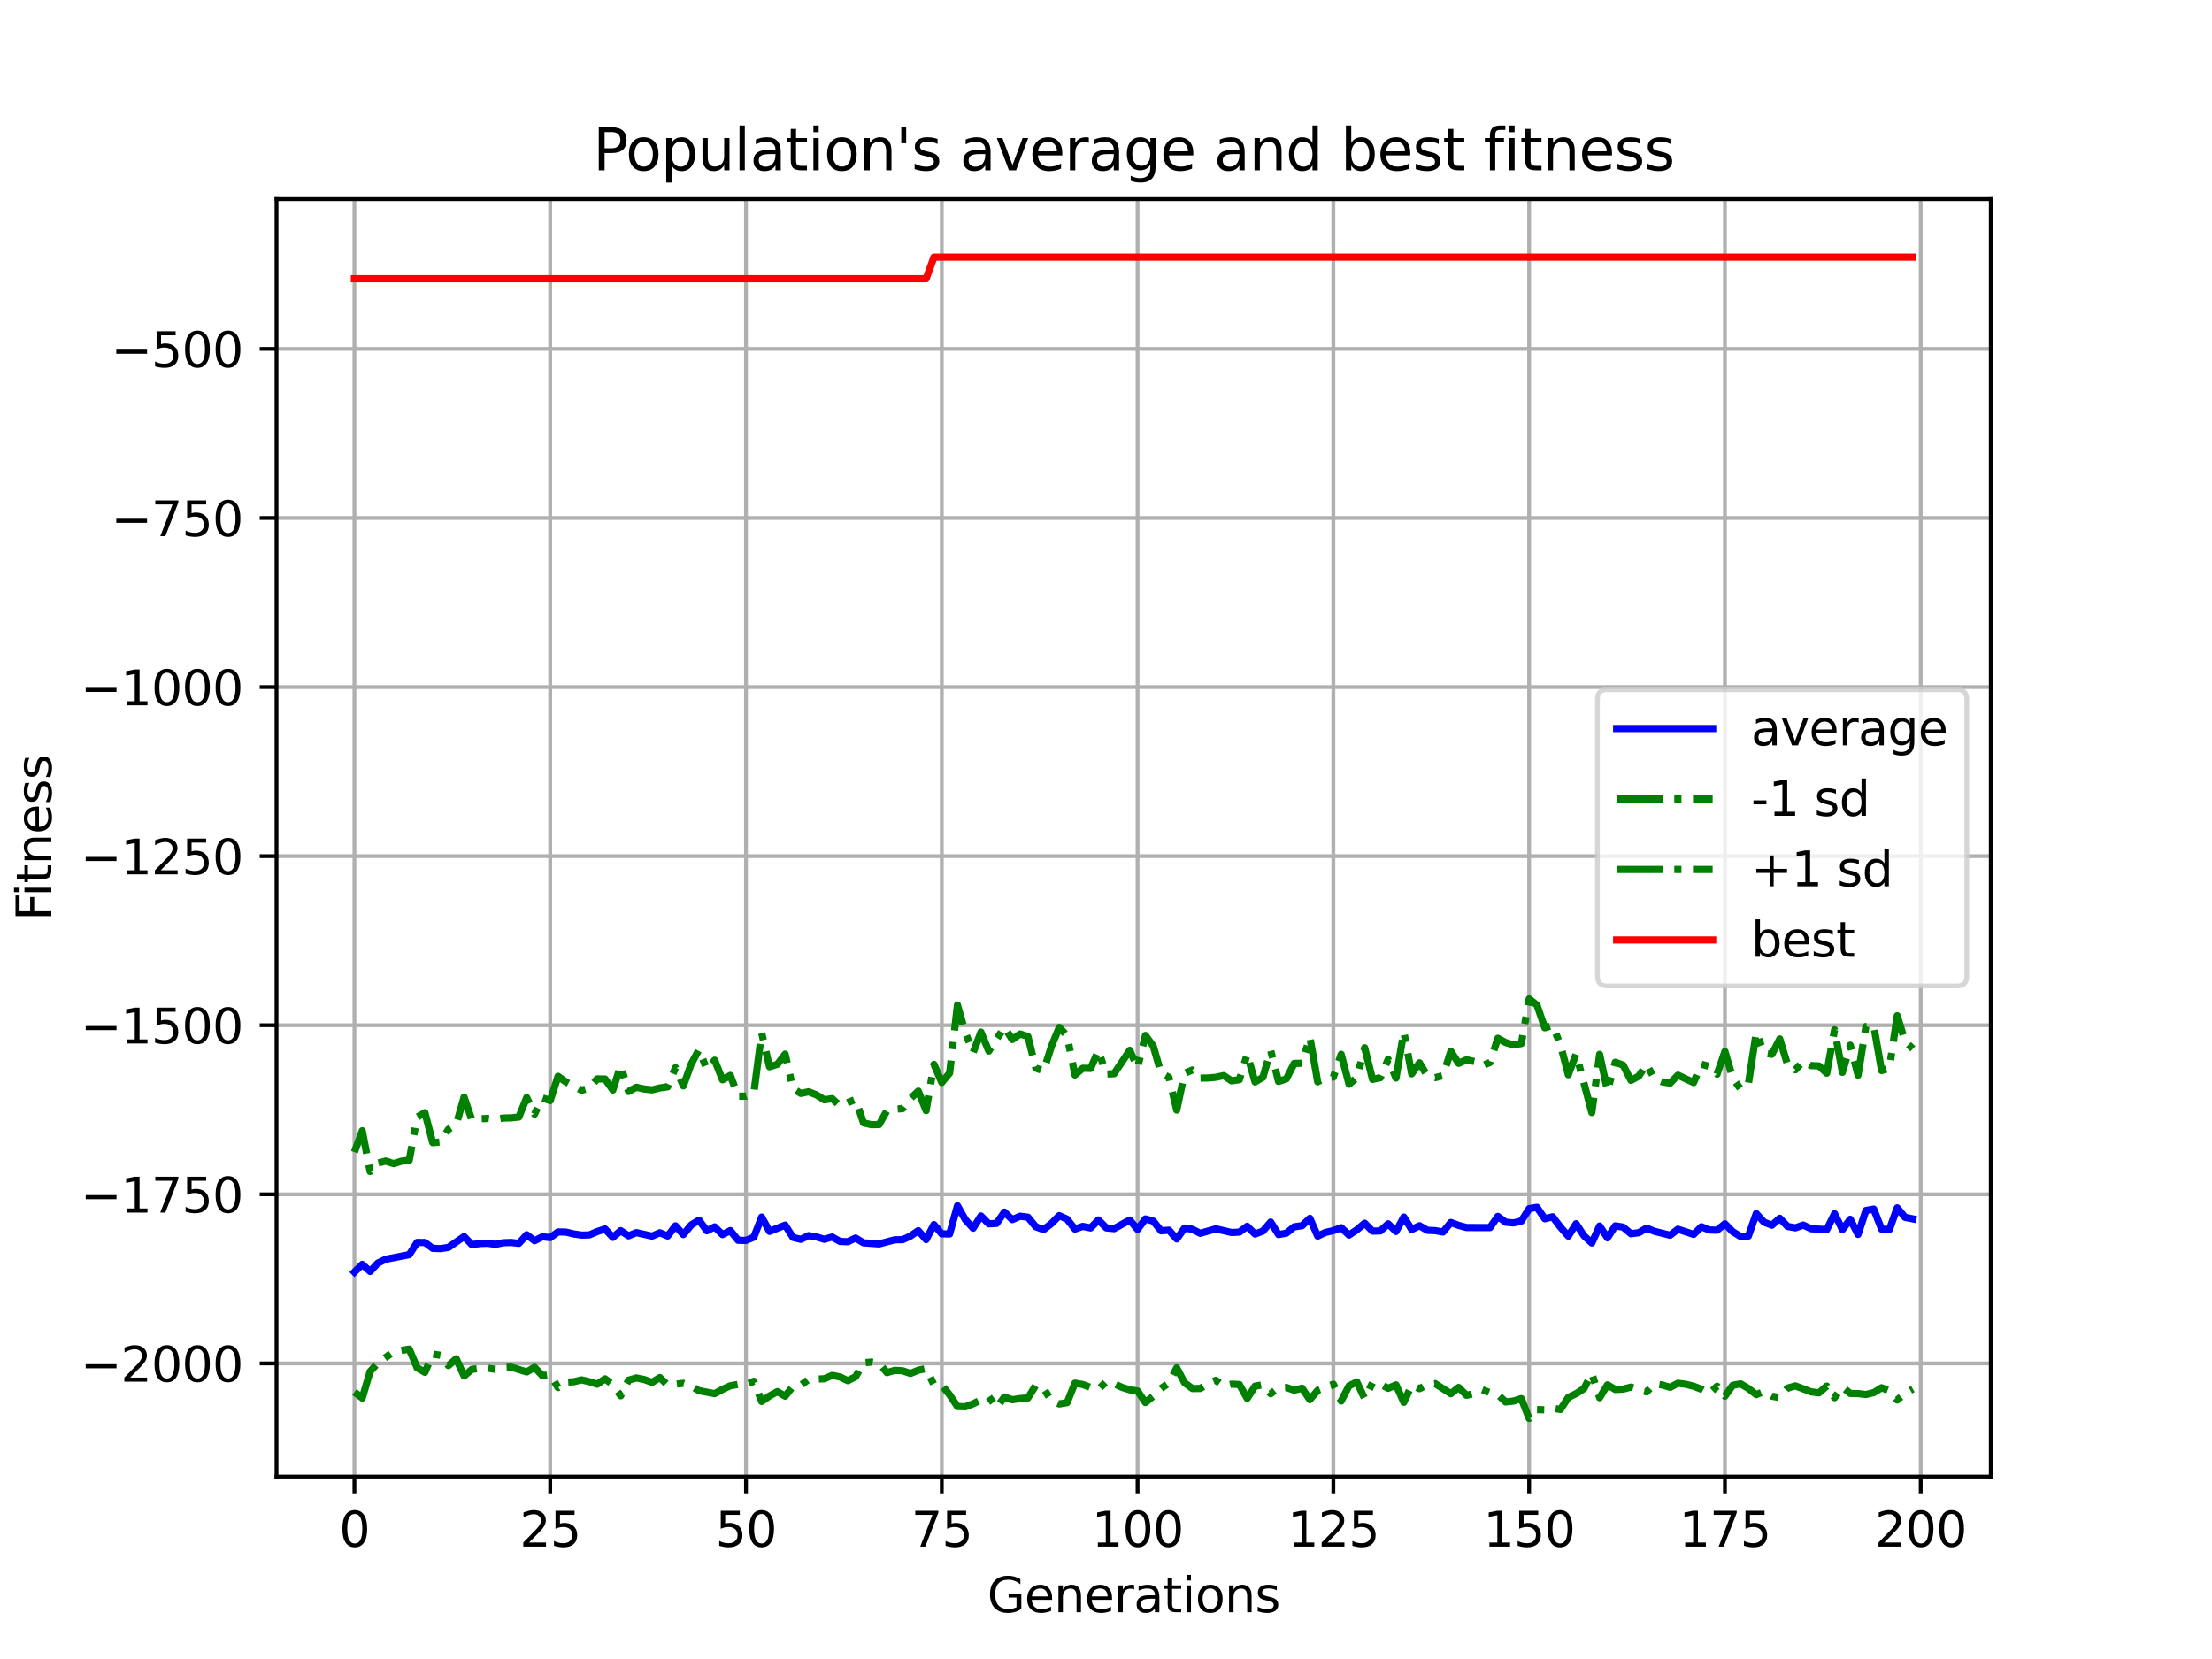 <?xml version="1.0" encoding="utf-8" standalone="no"?>
<!DOCTYPE svg PUBLIC "-//W3C//DTD SVG 1.1//EN"
  "http://www.w3.org/Graphics/SVG/1.1/DTD/svg11.dtd">
<svg xmlns:xlink="http://www.w3.org/1999/xlink" width="460.8pt" height="345.6pt" viewBox="0 0 460.8 345.6" xmlns="http://www.w3.org/2000/svg" version="1.1">
 <defs>
  <style type="text/css">*{stroke-linejoin: round; stroke-linecap: butt}</style>
 </defs>
 <g id="figure_1">
  <g id="patch_1">
   <path d="M 0 345.6 
L 460.8 345.6 
L 460.8 0 
L 0 0 
z
" style="fill: #ffffff"/>
  </g>
  <g id="axes_1">
   <g id="patch_2">
    <path d="M 57.6 307.584 
L 414.72 307.584 
L 414.72 41.472 
L 57.6 41.472 
z
" style="fill: #ffffff"/>
   </g>
   <g id="matplotlib.axis_1">
    <g id="xtick_1">
     <g id="line2d_1">
      <path d="M 73.833 307.584 
L 73.833 41.472 
" clip-path="url(#p19c89bd24a)" style="fill: none; stroke: #b0b0b0; stroke-width: 0.8; stroke-linecap: square"/>
     </g>
     <g id="line2d_2">
      <defs>
       <path id="m90439e5c7f" d="M 0 0 
L 0 3.5 
" style="stroke: #000000; stroke-width: 0.8"/>
      </defs>
      <g>
       <use xlink:href="#m90439e5c7f" x="73.833" y="307.584" style="stroke: #000000; stroke-width: 0.8"/>
      </g>
     </g>
     <g id="text_1">
      <!-- 0 -->
      <g transform="translate(70.651 322.182) scale(0.1 -0.1)">
       <defs>
        <path id="DejaVuSans-30" d="M 2034 4250 
Q 1547 4250 1301 3770 
Q 1056 3291 1056 2328 
Q 1056 1369 1301 889 
Q 1547 409 2034 409 
Q 2525 409 2770 889 
Q 3016 1369 3016 2328 
Q 3016 3291 2770 3770 
Q 2525 4250 2034 4250 
z
M 2034 4750 
Q 2819 4750 3233 4129 
Q 3647 3509 3647 2328 
Q 3647 1150 3233 529 
Q 2819 -91 2034 -91 
Q 1250 -91 836 529 
Q 422 1150 422 2328 
Q 422 3509 836 4129 
Q 1250 4750 2034 4750 
z
" transform="scale(0.016)"/>
       </defs>
       <use xlink:href="#DejaVuSans-30"/>
      </g>
     </g>
    </g>
    <g id="xtick_2">
     <g id="line2d_3">
      <path d="M 114.618 307.584 
L 114.618 41.472 
" clip-path="url(#p19c89bd24a)" style="fill: none; stroke: #b0b0b0; stroke-width: 0.8; stroke-linecap: square"/>
     </g>
     <g id="line2d_4">
      <g>
       <use xlink:href="#m90439e5c7f" x="114.618" y="307.584" style="stroke: #000000; stroke-width: 0.8"/>
      </g>
     </g>
     <g id="text_2">
      <!-- 25 -->
      <g transform="translate(108.256 322.182) scale(0.1 -0.1)">
       <defs>
        <path id="DejaVuSans-32" d="M 1228 531 
L 3431 531 
L 3431 0 
L 469 0 
L 469 531 
Q 828 903 1448 1529 
Q 2069 2156 2228 2338 
Q 2531 2678 2651 2914 
Q 2772 3150 2772 3378 
Q 2772 3750 2511 3984 
Q 2250 4219 1831 4219 
Q 1534 4219 1204 4116 
Q 875 4013 500 3803 
L 500 4441 
Q 881 4594 1212 4672 
Q 1544 4750 1819 4750 
Q 2544 4750 2975 4387 
Q 3406 4025 3406 3419 
Q 3406 3131 3298 2873 
Q 3191 2616 2906 2266 
Q 2828 2175 2409 1742 
Q 1991 1309 1228 531 
z
" transform="scale(0.016)"/>
        <path id="DejaVuSans-35" d="M 691 4666 
L 3169 4666 
L 3169 4134 
L 1269 4134 
L 1269 2991 
Q 1406 3038 1543 3061 
Q 1681 3084 1819 3084 
Q 2600 3084 3056 2656 
Q 3513 2228 3513 1497 
Q 3513 744 3044 326 
Q 2575 -91 1722 -91 
Q 1428 -91 1123 -41 
Q 819 9 494 109 
L 494 744 
Q 775 591 1075 516 
Q 1375 441 1709 441 
Q 2250 441 2565 725 
Q 2881 1009 2881 1497 
Q 2881 1984 2565 2268 
Q 2250 2553 1709 2553 
Q 1456 2553 1204 2497 
Q 953 2441 691 2322 
L 691 4666 
z
" transform="scale(0.016)"/>
       </defs>
       <use xlink:href="#DejaVuSans-32"/>
       <use xlink:href="#DejaVuSans-35" x="63.623"/>
      </g>
     </g>
    </g>
    <g id="xtick_3">
     <g id="line2d_5">
      <path d="M 155.404 307.584 
L 155.404 41.472 
" clip-path="url(#p19c89bd24a)" style="fill: none; stroke: #b0b0b0; stroke-width: 0.8; stroke-linecap: square"/>
     </g>
     <g id="line2d_6">
      <g>
       <use xlink:href="#m90439e5c7f" x="155.404" y="307.584" style="stroke: #000000; stroke-width: 0.8"/>
      </g>
     </g>
     <g id="text_3">
      <!-- 50 -->
      <g transform="translate(149.042 322.182) scale(0.1 -0.1)">
       <use xlink:href="#DejaVuSans-35"/>
       <use xlink:href="#DejaVuSans-30" x="63.623"/>
      </g>
     </g>
    </g>
    <g id="xtick_4">
     <g id="line2d_7">
      <path d="M 196.19 307.584 
L 196.19 41.472 
" clip-path="url(#p19c89bd24a)" style="fill: none; stroke: #b0b0b0; stroke-width: 0.8; stroke-linecap: square"/>
     </g>
     <g id="line2d_8">
      <g>
       <use xlink:href="#m90439e5c7f" x="196.19" y="307.584" style="stroke: #000000; stroke-width: 0.8"/>
      </g>
     </g>
     <g id="text_4">
      <!-- 75 -->
      <g transform="translate(189.827 322.182) scale(0.1 -0.1)">
       <defs>
        <path id="DejaVuSans-37" d="M 525 4666 
L 3525 4666 
L 3525 4397 
L 1831 0 
L 1172 0 
L 2766 4134 
L 525 4134 
L 525 4666 
z
" transform="scale(0.016)"/>
       </defs>
       <use xlink:href="#DejaVuSans-37"/>
       <use xlink:href="#DejaVuSans-35" x="63.623"/>
      </g>
     </g>
    </g>
    <g id="xtick_5">
     <g id="line2d_9">
      <path d="M 236.976 307.584 
L 236.976 41.472 
" clip-path="url(#p19c89bd24a)" style="fill: none; stroke: #b0b0b0; stroke-width: 0.8; stroke-linecap: square"/>
     </g>
     <g id="line2d_10">
      <g>
       <use xlink:href="#m90439e5c7f" x="236.976" y="307.584" style="stroke: #000000; stroke-width: 0.8"/>
      </g>
     </g>
     <g id="text_5">
      <!-- 100 -->
      <g transform="translate(227.432 322.182) scale(0.1 -0.1)">
       <defs>
        <path id="DejaVuSans-31" d="M 794 531 
L 1825 531 
L 1825 4091 
L 703 3866 
L 703 4441 
L 1819 4666 
L 2450 4666 
L 2450 531 
L 3481 531 
L 3481 0 
L 794 0 
L 794 531 
z
" transform="scale(0.016)"/>
       </defs>
       <use xlink:href="#DejaVuSans-31"/>
       <use xlink:href="#DejaVuSans-30" x="63.623"/>
       <use xlink:href="#DejaVuSans-30" x="127.246"/>
      </g>
     </g>
    </g>
    <g id="xtick_6">
     <g id="line2d_11">
      <path d="M 277.761 307.584 
L 277.761 41.472 
" clip-path="url(#p19c89bd24a)" style="fill: none; stroke: #b0b0b0; stroke-width: 0.8; stroke-linecap: square"/>
     </g>
     <g id="line2d_12">
      <g>
       <use xlink:href="#m90439e5c7f" x="277.761" y="307.584" style="stroke: #000000; stroke-width: 0.8"/>
      </g>
     </g>
     <g id="text_6">
      <!-- 125 -->
      <g transform="translate(268.218 322.182) scale(0.1 -0.1)">
       <use xlink:href="#DejaVuSans-31"/>
       <use xlink:href="#DejaVuSans-32" x="63.623"/>
       <use xlink:href="#DejaVuSans-35" x="127.246"/>
      </g>
     </g>
    </g>
    <g id="xtick_7">
     <g id="line2d_13">
      <path d="M 318.547 307.584 
L 318.547 41.472 
" clip-path="url(#p19c89bd24a)" style="fill: none; stroke: #b0b0b0; stroke-width: 0.8; stroke-linecap: square"/>
     </g>
     <g id="line2d_14">
      <g>
       <use xlink:href="#m90439e5c7f" x="318.547" y="307.584" style="stroke: #000000; stroke-width: 0.8"/>
      </g>
     </g>
     <g id="text_7">
      <!-- 150 -->
      <g transform="translate(309.003 322.182) scale(0.1 -0.1)">
       <use xlink:href="#DejaVuSans-31"/>
       <use xlink:href="#DejaVuSans-35" x="63.623"/>
       <use xlink:href="#DejaVuSans-30" x="127.246"/>
      </g>
     </g>
    </g>
    <g id="xtick_8">
     <g id="line2d_15">
      <path d="M 359.333 307.584 
L 359.333 41.472 
" clip-path="url(#p19c89bd24a)" style="fill: none; stroke: #b0b0b0; stroke-width: 0.8; stroke-linecap: square"/>
     </g>
     <g id="line2d_16">
      <g>
       <use xlink:href="#m90439e5c7f" x="359.333" y="307.584" style="stroke: #000000; stroke-width: 0.8"/>
      </g>
     </g>
     <g id="text_8">
      <!-- 175 -->
      <g transform="translate(349.789 322.182) scale(0.1 -0.1)">
       <use xlink:href="#DejaVuSans-31"/>
       <use xlink:href="#DejaVuSans-37" x="63.623"/>
       <use xlink:href="#DejaVuSans-35" x="127.246"/>
      </g>
     </g>
    </g>
    <g id="xtick_9">
     <g id="line2d_17">
      <path d="M 400.119 307.584 
L 400.119 41.472 
" clip-path="url(#p19c89bd24a)" style="fill: none; stroke: #b0b0b0; stroke-width: 0.8; stroke-linecap: square"/>
     </g>
     <g id="line2d_18">
      <g>
       <use xlink:href="#m90439e5c7f" x="400.119" y="307.584" style="stroke: #000000; stroke-width: 0.8"/>
      </g>
     </g>
     <g id="text_9">
      <!-- 200 -->
      <g transform="translate(390.575 322.182) scale(0.1 -0.1)">
       <use xlink:href="#DejaVuSans-32"/>
       <use xlink:href="#DejaVuSans-30" x="63.623"/>
       <use xlink:href="#DejaVuSans-30" x="127.246"/>
      </g>
     </g>
    </g>
    <g id="text_10">
     <!-- Generations -->
     <g transform="translate(205.662 335.861) scale(0.1 -0.1)">
      <defs>
       <path id="DejaVuSans-47" d="M 3809 666 
L 3809 1919 
L 2778 1919 
L 2778 2438 
L 4434 2438 
L 4434 434 
Q 4069 175 3628 42 
Q 3188 -91 2688 -91 
Q 1594 -91 976 548 
Q 359 1188 359 2328 
Q 359 3472 976 4111 
Q 1594 4750 2688 4750 
Q 3144 4750 3555 4637 
Q 3966 4525 4313 4306 
L 4313 3634 
Q 3963 3931 3569 4081 
Q 3175 4231 2741 4231 
Q 1884 4231 1454 3753 
Q 1025 3275 1025 2328 
Q 1025 1384 1454 906 
Q 1884 428 2741 428 
Q 3075 428 3337 486 
Q 3600 544 3809 666 
z
" transform="scale(0.016)"/>
       <path id="DejaVuSans-65" d="M 3597 1894 
L 3597 1613 
L 953 1613 
Q 991 1019 1311 708 
Q 1631 397 2203 397 
Q 2534 397 2845 478 
Q 3156 559 3463 722 
L 3463 178 
Q 3153 47 2828 -22 
Q 2503 -91 2169 -91 
Q 1331 -91 842 396 
Q 353 884 353 1716 
Q 353 2575 817 3079 
Q 1281 3584 2069 3584 
Q 2775 3584 3186 3129 
Q 3597 2675 3597 1894 
z
M 3022 2063 
Q 3016 2534 2758 2815 
Q 2500 3097 2075 3097 
Q 1594 3097 1305 2825 
Q 1016 2553 972 2059 
L 3022 2063 
z
" transform="scale(0.016)"/>
       <path id="DejaVuSans-6e" d="M 3513 2113 
L 3513 0 
L 2938 0 
L 2938 2094 
Q 2938 2591 2744 2837 
Q 2550 3084 2163 3084 
Q 1697 3084 1428 2787 
Q 1159 2491 1159 1978 
L 1159 0 
L 581 0 
L 581 3500 
L 1159 3500 
L 1159 2956 
Q 1366 3272 1645 3428 
Q 1925 3584 2291 3584 
Q 2894 3584 3203 3211 
Q 3513 2838 3513 2113 
z
" transform="scale(0.016)"/>
       <path id="DejaVuSans-72" d="M 2631 2963 
Q 2534 3019 2420 3045 
Q 2306 3072 2169 3072 
Q 1681 3072 1420 2755 
Q 1159 2438 1159 1844 
L 1159 0 
L 581 0 
L 581 3500 
L 1159 3500 
L 1159 2956 
Q 1341 3275 1631 3429 
Q 1922 3584 2338 3584 
Q 2397 3584 2469 3576 
Q 2541 3569 2628 3553 
L 2631 2963 
z
" transform="scale(0.016)"/>
       <path id="DejaVuSans-61" d="M 2194 1759 
Q 1497 1759 1228 1600 
Q 959 1441 959 1056 
Q 959 750 1161 570 
Q 1363 391 1709 391 
Q 2188 391 2477 730 
Q 2766 1069 2766 1631 
L 2766 1759 
L 2194 1759 
z
M 3341 1997 
L 3341 0 
L 2766 0 
L 2766 531 
Q 2569 213 2275 61 
Q 1981 -91 1556 -91 
Q 1019 -91 701 211 
Q 384 513 384 1019 
Q 384 1609 779 1909 
Q 1175 2209 1959 2209 
L 2766 2209 
L 2766 2266 
Q 2766 2663 2505 2880 
Q 2244 3097 1772 3097 
Q 1472 3097 1187 3025 
Q 903 2953 641 2809 
L 641 3341 
Q 956 3463 1253 3523 
Q 1550 3584 1831 3584 
Q 2591 3584 2966 3190 
Q 3341 2797 3341 1997 
z
" transform="scale(0.016)"/>
       <path id="DejaVuSans-74" d="M 1172 4494 
L 1172 3500 
L 2356 3500 
L 2356 3053 
L 1172 3053 
L 1172 1153 
Q 1172 725 1289 603 
Q 1406 481 1766 481 
L 2356 481 
L 2356 0 
L 1766 0 
Q 1100 0 847 248 
Q 594 497 594 1153 
L 594 3053 
L 172 3053 
L 172 3500 
L 594 3500 
L 594 4494 
L 1172 4494 
z
" transform="scale(0.016)"/>
       <path id="DejaVuSans-69" d="M 603 3500 
L 1178 3500 
L 1178 0 
L 603 0 
L 603 3500 
z
M 603 4863 
L 1178 4863 
L 1178 4134 
L 603 4134 
L 603 4863 
z
" transform="scale(0.016)"/>
       <path id="DejaVuSans-6f" d="M 1959 3097 
Q 1497 3097 1228 2736 
Q 959 2375 959 1747 
Q 959 1119 1226 758 
Q 1494 397 1959 397 
Q 2419 397 2687 759 
Q 2956 1122 2956 1747 
Q 2956 2369 2687 2733 
Q 2419 3097 1959 3097 
z
M 1959 3584 
Q 2709 3584 3137 3096 
Q 3566 2609 3566 1747 
Q 3566 888 3137 398 
Q 2709 -91 1959 -91 
Q 1206 -91 779 398 
Q 353 888 353 1747 
Q 353 2609 779 3096 
Q 1206 3584 1959 3584 
z
" transform="scale(0.016)"/>
       <path id="DejaVuSans-73" d="M 2834 3397 
L 2834 2853 
Q 2591 2978 2328 3040 
Q 2066 3103 1784 3103 
Q 1356 3103 1142 2972 
Q 928 2841 928 2578 
Q 928 2378 1081 2264 
Q 1234 2150 1697 2047 
L 1894 2003 
Q 2506 1872 2764 1633 
Q 3022 1394 3022 966 
Q 3022 478 2636 193 
Q 2250 -91 1575 -91 
Q 1294 -91 989 -36 
Q 684 19 347 128 
L 347 722 
Q 666 556 975 473 
Q 1284 391 1588 391 
Q 1994 391 2212 530 
Q 2431 669 2431 922 
Q 2431 1156 2273 1281 
Q 2116 1406 1581 1522 
L 1381 1569 
Q 847 1681 609 1914 
Q 372 2147 372 2553 
Q 372 3047 722 3315 
Q 1072 3584 1716 3584 
Q 2034 3584 2315 3537 
Q 2597 3491 2834 3397 
z
" transform="scale(0.016)"/>
      </defs>
      <use xlink:href="#DejaVuSans-47"/>
      <use xlink:href="#DejaVuSans-65" x="77.49"/>
      <use xlink:href="#DejaVuSans-6e" x="139.014"/>
      <use xlink:href="#DejaVuSans-65" x="202.393"/>
      <use xlink:href="#DejaVuSans-72" x="263.916"/>
      <use xlink:href="#DejaVuSans-61" x="305.029"/>
      <use xlink:href="#DejaVuSans-74" x="366.309"/>
      <use xlink:href="#DejaVuSans-69" x="405.518"/>
      <use xlink:href="#DejaVuSans-6f" x="433.301"/>
      <use xlink:href="#DejaVuSans-6e" x="494.482"/>
      <use xlink:href="#DejaVuSans-73" x="557.861"/>
     </g>
    </g>
   </g>
   <g id="matplotlib.axis_2">
    <g id="ytick_1">
     <g id="line2d_19">
      <path d="M 57.6 284.024 
L 414.72 284.024 
" clip-path="url(#p19c89bd24a)" style="fill: none; stroke: #b0b0b0; stroke-width: 0.8; stroke-linecap: square"/>
     </g>
     <g id="line2d_20">
      <defs>
       <path id="m937a45e608" d="M 0 0 
L -3.5 0 
" style="stroke: #000000; stroke-width: 0.8"/>
      </defs>
      <g>
       <use xlink:href="#m937a45e608" x="57.6" y="284.024" style="stroke: #000000; stroke-width: 0.8"/>
      </g>
     </g>
     <g id="text_11">
      <!-- −2000 -->
      <g transform="translate(16.77 287.823) scale(0.1 -0.1)">
       <defs>
        <path id="DejaVuSans-2212" d="M 678 2272 
L 4684 2272 
L 4684 1741 
L 678 1741 
L 678 2272 
z
" transform="scale(0.016)"/>
       </defs>
       <use xlink:href="#DejaVuSans-2212"/>
       <use xlink:href="#DejaVuSans-32" x="83.789"/>
       <use xlink:href="#DejaVuSans-30" x="147.412"/>
       <use xlink:href="#DejaVuSans-30" x="211.035"/>
       <use xlink:href="#DejaVuSans-30" x="274.658"/>
      </g>
     </g>
    </g>
    <g id="ytick_2">
     <g id="line2d_21">
      <path d="M 57.6 248.799 
L 414.72 248.799 
" clip-path="url(#p19c89bd24a)" style="fill: none; stroke: #b0b0b0; stroke-width: 0.8; stroke-linecap: square"/>
     </g>
     <g id="line2d_22">
      <g>
       <use xlink:href="#m937a45e608" x="57.6" y="248.799" style="stroke: #000000; stroke-width: 0.8"/>
      </g>
     </g>
     <g id="text_12">
      <!-- −1750 -->
      <g transform="translate(16.77 252.599) scale(0.1 -0.1)">
       <use xlink:href="#DejaVuSans-2212"/>
       <use xlink:href="#DejaVuSans-31" x="83.789"/>
       <use xlink:href="#DejaVuSans-37" x="147.412"/>
       <use xlink:href="#DejaVuSans-35" x="211.035"/>
       <use xlink:href="#DejaVuSans-30" x="274.658"/>
      </g>
     </g>
    </g>
    <g id="ytick_3">
     <g id="line2d_23">
      <path d="M 57.6 213.575 
L 414.72 213.575 
" clip-path="url(#p19c89bd24a)" style="fill: none; stroke: #b0b0b0; stroke-width: 0.8; stroke-linecap: square"/>
     </g>
     <g id="line2d_24">
      <g>
       <use xlink:href="#m937a45e608" x="57.6" y="213.575" style="stroke: #000000; stroke-width: 0.8"/>
      </g>
     </g>
     <g id="text_13">
      <!-- −1500 -->
      <g transform="translate(16.77 217.374) scale(0.1 -0.1)">
       <use xlink:href="#DejaVuSans-2212"/>
       <use xlink:href="#DejaVuSans-31" x="83.789"/>
       <use xlink:href="#DejaVuSans-35" x="147.412"/>
       <use xlink:href="#DejaVuSans-30" x="211.035"/>
       <use xlink:href="#DejaVuSans-30" x="274.658"/>
      </g>
     </g>
    </g>
    <g id="ytick_4">
     <g id="line2d_25">
      <path d="M 57.6 178.351 
L 414.72 178.351 
" clip-path="url(#p19c89bd24a)" style="fill: none; stroke: #b0b0b0; stroke-width: 0.8; stroke-linecap: square"/>
     </g>
     <g id="line2d_26">
      <g>
       <use xlink:href="#m937a45e608" x="57.6" y="178.351" style="stroke: #000000; stroke-width: 0.8"/>
      </g>
     </g>
     <g id="text_14">
      <!-- −1250 -->
      <g transform="translate(16.77 182.15) scale(0.1 -0.1)">
       <use xlink:href="#DejaVuSans-2212"/>
       <use xlink:href="#DejaVuSans-31" x="83.789"/>
       <use xlink:href="#DejaVuSans-32" x="147.412"/>
       <use xlink:href="#DejaVuSans-35" x="211.035"/>
       <use xlink:href="#DejaVuSans-30" x="274.658"/>
      </g>
     </g>
    </g>
    <g id="ytick_5">
     <g id="line2d_27">
      <path d="M 57.6 143.126 
L 414.72 143.126 
" clip-path="url(#p19c89bd24a)" style="fill: none; stroke: #b0b0b0; stroke-width: 0.8; stroke-linecap: square"/>
     </g>
     <g id="line2d_28">
      <g>
       <use xlink:href="#m937a45e608" x="57.6" y="143.126" style="stroke: #000000; stroke-width: 0.8"/>
      </g>
     </g>
     <g id="text_15">
      <!-- −1000 -->
      <g transform="translate(16.77 146.926) scale(0.1 -0.1)">
       <use xlink:href="#DejaVuSans-2212"/>
       <use xlink:href="#DejaVuSans-31" x="83.789"/>
       <use xlink:href="#DejaVuSans-30" x="147.412"/>
       <use xlink:href="#DejaVuSans-30" x="211.035"/>
       <use xlink:href="#DejaVuSans-30" x="274.658"/>
      </g>
     </g>
    </g>
    <g id="ytick_6">
     <g id="line2d_29">
      <path d="M 57.6 107.902 
L 414.72 107.902 
" clip-path="url(#p19c89bd24a)" style="fill: none; stroke: #b0b0b0; stroke-width: 0.8; stroke-linecap: square"/>
     </g>
     <g id="line2d_30">
      <g>
       <use xlink:href="#m937a45e608" x="57.6" y="107.902" style="stroke: #000000; stroke-width: 0.8"/>
      </g>
     </g>
     <g id="text_16">
      <!-- −750 -->
      <g transform="translate(23.133 111.701) scale(0.1 -0.1)">
       <use xlink:href="#DejaVuSans-2212"/>
       <use xlink:href="#DejaVuSans-37" x="83.789"/>
       <use xlink:href="#DejaVuSans-35" x="147.412"/>
       <use xlink:href="#DejaVuSans-30" x="211.035"/>
      </g>
     </g>
    </g>
    <g id="ytick_7">
     <g id="line2d_31">
      <path d="M 57.6 72.678 
L 414.72 72.678 
" clip-path="url(#p19c89bd24a)" style="fill: none; stroke: #b0b0b0; stroke-width: 0.8; stroke-linecap: square"/>
     </g>
     <g id="line2d_32">
      <g>
       <use xlink:href="#m937a45e608" x="57.6" y="72.678" style="stroke: #000000; stroke-width: 0.8"/>
      </g>
     </g>
     <g id="text_17">
      <!-- −500 -->
      <g transform="translate(23.133 76.477) scale(0.1 -0.1)">
       <use xlink:href="#DejaVuSans-2212"/>
       <use xlink:href="#DejaVuSans-35" x="83.789"/>
       <use xlink:href="#DejaVuSans-30" x="147.412"/>
       <use xlink:href="#DejaVuSans-30" x="211.035"/>
      </g>
     </g>
    </g>
    <g id="text_18">
     <!-- Fitness -->
     <g transform="translate(10.691 191.845) rotate(-90) scale(0.1 -0.1)">
      <defs>
       <path id="DejaVuSans-46" d="M 628 4666 
L 3309 4666 
L 3309 4134 
L 1259 4134 
L 1259 2759 
L 3109 2759 
L 3109 2228 
L 1259 2228 
L 1259 0 
L 628 0 
L 628 4666 
z
" transform="scale(0.016)"/>
      </defs>
      <use xlink:href="#DejaVuSans-46"/>
      <use xlink:href="#DejaVuSans-69" x="50.27"/>
      <use xlink:href="#DejaVuSans-74" x="78.053"/>
      <use xlink:href="#DejaVuSans-6e" x="117.262"/>
      <use xlink:href="#DejaVuSans-65" x="180.641"/>
      <use xlink:href="#DejaVuSans-73" x="242.164"/>
      <use xlink:href="#DejaVuSans-73" x="294.264"/>
     </g>
    </g>
   </g>
   <g id="line2d_33">
    <path d="M 73.833 265.004 
L 75.464 263.395 
L 77.096 264.871 
L 78.727 263.109 
L 80.358 262.324 
L 85.253 261.372 
L 86.884 258.825 
L 88.516 258.835 
L 90.147 260.058 
L 91.778 260.111 
L 93.41 259.863 
L 96.673 257.596 
L 98.304 259.287 
L 99.936 259.051 
L 101.567 258.997 
L 103.198 259.228 
L 104.83 258.887 
L 106.461 258.829 
L 108.093 259.013 
L 109.724 257.22 
L 111.356 258.464 
L 112.987 257.644 
L 114.618 257.818 
L 116.25 256.635 
L 117.881 256.664 
L 119.513 257.054 
L 121.144 257.289 
L 122.776 257.256 
L 124.407 256.558 
L 126.038 256.012 
L 127.67 257.767 
L 129.301 256.368 
L 130.933 257.452 
L 132.564 256.773 
L 135.827 257.508 
L 137.458 256.805 
L 139.09 257.485 
L 140.721 255.37 
L 142.353 257.193 
L 143.984 255.197 
L 145.616 254.183 
L 147.247 256.393 
L 148.879 255.587 
L 150.51 257.187 
L 152.141 256.354 
L 153.773 258.377 
L 155.404 258.395 
L 157.036 257.718 
L 158.667 253.547 
L 160.299 256.52 
L 163.561 255.216 
L 165.193 257.78 
L 166.824 258.173 
L 168.456 257.398 
L 170.087 257.676 
L 171.719 258.17 
L 173.35 257.691 
L 174.981 258.608 
L 176.613 258.677 
L 178.244 257.903 
L 179.876 258.901 
L 183.139 259.134 
L 186.401 258.266 
L 188.033 258.25 
L 189.664 257.493 
L 191.296 256.369 
L 192.927 258.229 
L 194.559 255.112 
L 196.19 257.034 
L 197.821 257.055 
L 199.453 251.18 
L 201.084 254.059 
L 202.716 255.859 
L 204.347 253.309 
L 205.979 254.949 
L 207.61 254.851 
L 209.241 252.502 
L 210.873 254.07 
L 212.504 253.366 
L 214.136 253.566 
L 215.767 255.554 
L 217.399 256.153 
L 219.03 254.883 
L 220.661 253.243 
L 222.293 253.981 
L 223.924 256.036 
L 225.556 255.478 
L 227.187 255.803 
L 228.819 254.143 
L 230.45 255.783 
L 232.081 255.95 
L 235.344 254.158 
L 236.976 256.101 
L 238.607 253.931 
L 240.239 254.373 
L 241.87 256.39 
L 243.501 256.264 
L 245.133 258.091 
L 246.764 255.825 
L 248.396 256.078 
L 250.027 256.921 
L 253.29 255.983 
L 256.553 256.751 
L 258.184 256.671 
L 259.816 255.461 
L 261.447 257.072 
L 263.079 256.457 
L 264.71 254.582 
L 266.341 257.18 
L 267.973 256.892 
L 269.604 255.567 
L 271.236 255.339 
L 272.867 253.806 
L 274.499 257.503 
L 276.13 256.734 
L 277.761 256.363 
L 279.393 255.743 
L 281.024 257.283 
L 282.656 256.195 
L 284.287 254.825 
L 285.919 256.462 
L 287.55 256.428 
L 289.181 254.95 
L 290.813 256.537 
L 292.444 253.538 
L 294.076 256.13 
L 295.707 255.346 
L 297.339 256.292 
L 298.97 256.364 
L 300.601 256.654 
L 302.233 254.665 
L 303.864 255.27 
L 305.496 255.714 
L 310.39 255.731 
L 312.021 253.401 
L 313.653 254.614 
L 315.284 254.761 
L 316.916 254.377 
L 318.547 251.788 
L 320.179 251.509 
L 321.81 253.892 
L 323.441 253.486 
L 325.073 255.635 
L 326.704 257.501 
L 328.336 254.929 
L 329.967 257.435 
L 331.599 258.936 
L 333.23 255.404 
L 334.862 257.863 
L 336.493 255.371 
L 338.124 255.63 
L 339.756 257.013 
L 341.387 256.796 
L 343.019 255.839 
L 344.65 256.503 
L 347.913 257.32 
L 349.544 256.068 
L 352.807 257.146 
L 354.439 255.556 
L 356.07 256.226 
L 357.702 256.273 
L 359.333 254.943 
L 360.964 256.585 
L 362.596 257.579 
L 364.227 257.491 
L 365.859 252.806 
L 367.49 254.611 
L 369.122 255.233 
L 370.753 253.79 
L 372.384 255.489 
L 374.016 255.781 
L 375.647 255.209 
L 377.279 255.963 
L 380.542 256.159 
L 382.173 252.839 
L 383.804 256.165 
L 385.436 254.003 
L 387.067 257.146 
L 388.699 252.171 
L 390.33 251.874 
L 391.962 256.056 
L 393.593 256.137 
L 395.224 251.621 
L 396.856 253.596 
L 398.487 253.921 
L 398.487 253.921 
" clip-path="url(#p19c89bd24a)" style="fill: none; stroke: #0000ff; stroke-width: 1.5; stroke-linecap: square"/>
   </g>
   <g id="line2d_34">
    <path d="M 73.833 289.988 
L 75.464 291.235 
L 77.096 285.703 
L 78.727 283.93 
L 81.99 281.592 
L 85.253 281.043 
L 86.884 284.922 
L 88.516 285.882 
L 90.147 282.077 
L 91.778 282.334 
L 93.41 284.472 
L 95.041 283.048 
L 96.673 286.645 
L 98.304 285.265 
L 99.936 285.041 
L 101.567 284.995 
L 103.198 285.273 
L 104.83 284.865 
L 106.461 284.787 
L 109.724 285.802 
L 111.356 284.836 
L 112.987 286.573 
L 114.618 286.36 
L 116.25 289.057 
L 117.881 287.931 
L 119.513 287.843 
L 121.144 287.453 
L 122.776 287.834 
L 124.407 288.354 
L 126.038 287.24 
L 127.67 288.457 
L 129.301 290.766 
L 130.933 287.524 
L 132.564 287.045 
L 134.196 287.378 
L 135.827 287.975 
L 137.458 286.969 
L 139.09 288.559 
L 142.353 288.167 
L 143.984 288.731 
L 145.616 289.708 
L 148.879 290.319 
L 150.51 289.432 
L 152.141 288.68 
L 153.773 288.392 
L 155.404 288.441 
L 157.036 287.741 
L 158.667 291.944 
L 160.299 290.809 
L 161.93 289.9 
L 163.561 290.845 
L 165.193 288.792 
L 166.824 288.561 
L 168.456 287.359 
L 171.719 287.225 
L 173.35 286.512 
L 174.981 286.842 
L 176.613 287.623 
L 178.244 286.792 
L 179.876 283.899 
L 181.507 283.737 
L 183.139 284.003 
L 184.77 285.937 
L 186.401 285.467 
L 188.033 285.554 
L 189.664 286.116 
L 191.296 285.441 
L 192.927 285.092 
L 194.559 288.493 
L 196.19 288.554 
L 197.821 290.568 
L 199.453 293.005 
L 201.084 293.053 
L 202.716 292.437 
L 204.347 291.613 
L 205.979 290.947 
L 207.61 293.229 
L 209.241 291.019 
L 210.873 291.594 
L 212.504 291.342 
L 214.136 291.217 
L 215.767 288.603 
L 217.399 289.214 
L 219.03 291.797 
L 220.661 292.468 
L 222.293 292.201 
L 223.924 288.133 
L 225.556 288.421 
L 227.187 289.03 
L 228.819 289.436 
L 230.45 287.818 
L 232.081 288.223 
L 233.713 289.015 
L 235.344 289.519 
L 236.976 289.767 
L 238.607 292.171 
L 240.239 290.849 
L 241.87 289.24 
L 243.501 288.108 
L 245.133 284.935 
L 246.764 288.051 
L 248.396 289.262 
L 250.027 289.247 
L 251.659 288.258 
L 253.29 287.541 
L 254.921 288.726 
L 256.553 288.345 
L 258.184 288.417 
L 259.816 291.315 
L 261.447 288.757 
L 263.079 288.471 
L 264.71 290.344 
L 266.341 289.068 
L 267.973 289.032 
L 269.604 289.605 
L 271.236 289.184 
L 272.867 291.571 
L 274.499 289.638 
L 277.761 288.349 
L 279.393 291.857 
L 281.024 288.702 
L 282.656 287.885 
L 284.287 291.376 
L 285.919 288.064 
L 287.55 288.349 
L 289.181 289.216 
L 290.813 288.494 
L 292.444 292.13 
L 294.076 288.553 
L 295.707 289.287 
L 297.339 288.442 
L 298.97 288.225 
L 302.233 290.336 
L 303.864 289.03 
L 305.496 290.658 
L 307.127 290.328 
L 308.759 289.492 
L 310.39 290.133 
L 312.021 290.513 
L 313.653 292.05 
L 315.284 291.868 
L 316.916 291.358 
L 318.547 295.488 
L 320.179 293.644 
L 321.81 293.682 
L 323.441 293.355 
L 325.073 293.609 
L 326.704 291.11 
L 328.336 290.322 
L 329.967 289.276 
L 331.599 286.105 
L 333.23 291.172 
L 334.862 288.488 
L 336.493 289.456 
L 338.124 289.384 
L 339.756 288.958 
L 343.019 289.957 
L 344.65 288.285 
L 346.282 288.513 
L 347.913 289.005 
L 349.544 288.158 
L 351.176 288.372 
L 352.807 288.772 
L 354.439 289.408 
L 356.07 290.306 
L 357.702 288.78 
L 359.333 290.852 
L 360.964 288.585 
L 362.596 288.274 
L 364.227 289.239 
L 365.859 290.525 
L 367.49 289.866 
L 369.122 290.848 
L 370.753 291.151 
L 372.384 289.17 
L 374.016 288.705 
L 377.279 289.946 
L 378.91 290.163 
L 380.542 288.748 
L 382.173 291.16 
L 383.804 288.934 
L 385.436 290.28 
L 387.067 290.307 
L 388.699 290.501 
L 390.33 290.111 
L 391.962 289.098 
L 393.593 289.731 
L 395.224 291.641 
L 396.856 290.269 
L 398.487 289.351 
L 398.487 289.351 
" clip-path="url(#p19c89bd24a)" style="fill: none; stroke-dasharray: 9.6,2.4,1.5,2.4; stroke-dashoffset: 0; stroke: #008000; stroke-width: 1.5"/>
   </g>
   <g id="line2d_35">
    <path d="M 73.833 240.019 
L 75.464 235.554 
L 77.096 244.039 
L 78.727 242.287 
L 80.358 241.867 
L 81.99 242.404 
L 83.621 241.899 
L 85.253 241.701 
L 86.884 232.728 
L 88.516 231.788 
L 90.147 238.039 
L 91.778 237.889 
L 93.41 235.255 
L 95.041 234.276 
L 96.673 228.547 
L 98.304 233.308 
L 99.936 233.062 
L 101.567 232.999 
L 103.198 233.183 
L 104.83 232.909 
L 106.461 232.87 
L 108.093 232.7 
L 109.724 228.637 
L 111.356 232.092 
L 112.987 228.716 
L 114.618 229.275 
L 116.25 224.213 
L 117.881 225.398 
L 121.144 227.125 
L 122.776 226.678 
L 124.407 224.761 
L 126.038 224.784 
L 127.67 227.076 
L 129.301 221.971 
L 130.933 227.38 
L 132.564 226.501 
L 134.196 226.859 
L 135.827 227.042 
L 137.458 226.64 
L 139.09 226.412 
L 140.721 222.412 
L 142.353 226.219 
L 143.984 221.663 
L 145.616 218.657 
L 147.247 222.764 
L 148.879 220.855 
L 150.51 224.943 
L 152.141 224.028 
L 153.773 228.361 
L 155.404 228.349 
L 157.036 227.696 
L 158.667 215.149 
L 160.299 222.23 
L 161.93 221.724 
L 163.561 219.586 
L 165.193 226.767 
L 166.824 227.785 
L 168.456 227.437 
L 170.087 228.087 
L 171.719 229.114 
L 173.35 228.869 
L 174.981 230.373 
L 178.244 229.015 
L 179.876 233.903 
L 181.507 234.288 
L 183.139 234.264 
L 184.77 231.353 
L 186.401 231.065 
L 188.033 230.946 
L 189.664 228.87 
L 191.296 227.298 
L 192.927 231.366 
L 194.559 221.731 
L 196.19 225.514 
L 197.821 223.541 
L 199.453 209.354 
L 201.084 215.065 
L 202.716 219.281 
L 204.347 215.005 
L 205.979 218.952 
L 209.241 213.985 
L 210.873 216.545 
L 212.504 215.39 
L 214.136 215.915 
L 215.767 222.505 
L 217.399 223.093 
L 219.03 217.97 
L 220.661 214.019 
L 222.293 215.76 
L 223.924 223.939 
L 225.556 222.536 
L 227.187 222.577 
L 228.819 218.849 
L 230.45 223.748 
L 232.081 223.678 
L 235.344 218.796 
L 236.976 222.435 
L 238.607 215.69 
L 240.239 217.898 
L 241.87 223.54 
L 243.501 224.421 
L 245.133 231.247 
L 246.764 223.599 
L 248.396 222.895 
L 250.027 224.594 
L 251.659 224.566 
L 253.29 224.425 
L 254.921 224.063 
L 256.553 225.156 
L 258.184 224.924 
L 259.816 219.607 
L 261.447 225.387 
L 263.079 224.443 
L 264.71 218.82 
L 266.341 225.293 
L 267.973 224.753 
L 269.604 221.528 
L 271.236 221.494 
L 272.867 216.04 
L 274.499 225.369 
L 276.13 224.476 
L 277.761 224.377 
L 279.393 219.629 
L 281.024 225.863 
L 282.656 224.505 
L 284.287 218.274 
L 285.919 224.859 
L 287.55 224.507 
L 289.181 220.684 
L 290.813 224.579 
L 292.444 214.946 
L 294.076 223.707 
L 295.707 221.405 
L 297.339 224.143 
L 298.97 224.503 
L 300.601 224.077 
L 302.233 218.994 
L 303.864 221.511 
L 305.496 220.77 
L 307.127 221.132 
L 308.759 222.014 
L 310.39 221.329 
L 312.021 216.288 
L 313.653 217.178 
L 315.284 217.653 
L 316.916 217.396 
L 318.547 208.089 
L 320.179 209.374 
L 321.81 214.102 
L 323.441 213.617 
L 325.073 217.66 
L 326.704 223.891 
L 328.336 219.537 
L 331.599 231.766 
L 333.23 219.635 
L 334.862 227.237 
L 336.493 221.285 
L 338.124 221.875 
L 339.756 225.067 
L 341.387 224.176 
L 343.019 221.722 
L 344.65 224.722 
L 346.282 225.373 
L 347.913 225.634 
L 349.544 223.978 
L 352.807 225.52 
L 354.439 221.705 
L 356.07 222.147 
L 357.702 223.765 
L 359.333 219.035 
L 360.964 224.586 
L 362.596 226.885 
L 364.227 225.744 
L 365.859 215.087 
L 367.49 219.357 
L 369.122 219.618 
L 370.753 216.43 
L 372.384 221.807 
L 374.016 222.857 
L 375.647 221.093 
L 377.279 221.979 
L 378.91 222.046 
L 380.542 223.57 
L 382.173 214.518 
L 383.804 223.395 
L 385.436 217.726 
L 387.067 223.985 
L 388.699 213.841 
L 390.33 213.638 
L 391.962 223.013 
L 393.593 222.543 
L 395.224 211.6 
L 396.856 216.922 
L 398.487 218.49 
L 398.487 218.49 
" clip-path="url(#p19c89bd24a)" style="fill: none; stroke-dasharray: 9.6,2.4,1.5,2.4; stroke-dashoffset: 0; stroke: #008000; stroke-width: 1.5"/>
   </g>
   <g id="line2d_36">
    <path d="M 73.833 58.065 
L 192.927 58.065 
L 194.559 53.568 
L 398.487 53.568 
L 398.487 53.568 
" clip-path="url(#p19c89bd24a)" style="fill: none; stroke: #ff0000; stroke-width: 1.5; stroke-linecap: square"/>
   </g>
   <g id="patch_3">
    <path d="M 57.6 307.584 
L 57.6 41.472 
" style="fill: none; stroke: #000000; stroke-width: 0.8; stroke-linejoin: miter; stroke-linecap: square"/>
   </g>
   <g id="patch_4">
    <path d="M 414.72 307.584 
L 414.72 41.472 
" style="fill: none; stroke: #000000; stroke-width: 0.8; stroke-linejoin: miter; stroke-linecap: square"/>
   </g>
   <g id="patch_5">
    <path d="M 57.6 307.584 
L 414.72 307.584 
" style="fill: none; stroke: #000000; stroke-width: 0.8; stroke-linejoin: miter; stroke-linecap: square"/>
   </g>
   <g id="patch_6">
    <path d="M 57.6 41.472 
L 414.72 41.472 
" style="fill: none; stroke: #000000; stroke-width: 0.8; stroke-linejoin: miter; stroke-linecap: square"/>
   </g>
   <g id="text_19">
    <!-- Population's average and best fitness -->
    <g transform="translate(123.53 35.472) scale(0.12 -0.12)">
     <defs>
      <path id="DejaVuSans-50" d="M 1259 4147 
L 1259 2394 
L 2053 2394 
Q 2494 2394 2734 2622 
Q 2975 2850 2975 3272 
Q 2975 3691 2734 3919 
Q 2494 4147 2053 4147 
L 1259 4147 
z
M 628 4666 
L 2053 4666 
Q 2838 4666 3239 4311 
Q 3641 3956 3641 3272 
Q 3641 2581 3239 2228 
Q 2838 1875 2053 1875 
L 1259 1875 
L 1259 0 
L 628 0 
L 628 4666 
z
" transform="scale(0.016)"/>
      <path id="DejaVuSans-70" d="M 1159 525 
L 1159 -1331 
L 581 -1331 
L 581 3500 
L 1159 3500 
L 1159 2969 
Q 1341 3281 1617 3432 
Q 1894 3584 2278 3584 
Q 2916 3584 3314 3078 
Q 3713 2572 3713 1747 
Q 3713 922 3314 415 
Q 2916 -91 2278 -91 
Q 1894 -91 1617 61 
Q 1341 213 1159 525 
z
M 3116 1747 
Q 3116 2381 2855 2742 
Q 2594 3103 2138 3103 
Q 1681 3103 1420 2742 
Q 1159 2381 1159 1747 
Q 1159 1113 1420 752 
Q 1681 391 2138 391 
Q 2594 391 2855 752 
Q 3116 1113 3116 1747 
z
" transform="scale(0.016)"/>
      <path id="DejaVuSans-75" d="M 544 1381 
L 544 3500 
L 1119 3500 
L 1119 1403 
Q 1119 906 1312 657 
Q 1506 409 1894 409 
Q 2359 409 2629 706 
Q 2900 1003 2900 1516 
L 2900 3500 
L 3475 3500 
L 3475 0 
L 2900 0 
L 2900 538 
Q 2691 219 2414 64 
Q 2138 -91 1772 -91 
Q 1169 -91 856 284 
Q 544 659 544 1381 
z
M 1991 3584 
L 1991 3584 
z
" transform="scale(0.016)"/>
      <path id="DejaVuSans-6c" d="M 603 4863 
L 1178 4863 
L 1178 0 
L 603 0 
L 603 4863 
z
" transform="scale(0.016)"/>
      <path id="DejaVuSans-27" d="M 1147 4666 
L 1147 2931 
L 616 2931 
L 616 4666 
L 1147 4666 
z
" transform="scale(0.016)"/>
      <path id="DejaVuSans-20" transform="scale(0.016)"/>
      <path id="DejaVuSans-76" d="M 191 3500 
L 800 3500 
L 1894 563 
L 2988 3500 
L 3597 3500 
L 2284 0 
L 1503 0 
L 191 3500 
z
" transform="scale(0.016)"/>
      <path id="DejaVuSans-67" d="M 2906 1791 
Q 2906 2416 2648 2759 
Q 2391 3103 1925 3103 
Q 1463 3103 1205 2759 
Q 947 2416 947 1791 
Q 947 1169 1205 825 
Q 1463 481 1925 481 
Q 2391 481 2648 825 
Q 2906 1169 2906 1791 
z
M 3481 434 
Q 3481 -459 3084 -895 
Q 2688 -1331 1869 -1331 
Q 1566 -1331 1297 -1286 
Q 1028 -1241 775 -1147 
L 775 -588 
Q 1028 -725 1275 -790 
Q 1522 -856 1778 -856 
Q 2344 -856 2625 -561 
Q 2906 -266 2906 331 
L 2906 616 
Q 2728 306 2450 153 
Q 2172 0 1784 0 
Q 1141 0 747 490 
Q 353 981 353 1791 
Q 353 2603 747 3093 
Q 1141 3584 1784 3584 
Q 2172 3584 2450 3431 
Q 2728 3278 2906 2969 
L 2906 3500 
L 3481 3500 
L 3481 434 
z
" transform="scale(0.016)"/>
      <path id="DejaVuSans-64" d="M 2906 2969 
L 2906 4863 
L 3481 4863 
L 3481 0 
L 2906 0 
L 2906 525 
Q 2725 213 2448 61 
Q 2172 -91 1784 -91 
Q 1150 -91 751 415 
Q 353 922 353 1747 
Q 353 2572 751 3078 
Q 1150 3584 1784 3584 
Q 2172 3584 2448 3432 
Q 2725 3281 2906 2969 
z
M 947 1747 
Q 947 1113 1208 752 
Q 1469 391 1925 391 
Q 2381 391 2643 752 
Q 2906 1113 2906 1747 
Q 2906 2381 2643 2742 
Q 2381 3103 1925 3103 
Q 1469 3103 1208 2742 
Q 947 2381 947 1747 
z
" transform="scale(0.016)"/>
      <path id="DejaVuSans-62" d="M 3116 1747 
Q 3116 2381 2855 2742 
Q 2594 3103 2138 3103 
Q 1681 3103 1420 2742 
Q 1159 2381 1159 1747 
Q 1159 1113 1420 752 
Q 1681 391 2138 391 
Q 2594 391 2855 752 
Q 3116 1113 3116 1747 
z
M 1159 2969 
Q 1341 3281 1617 3432 
Q 1894 3584 2278 3584 
Q 2916 3584 3314 3078 
Q 3713 2572 3713 1747 
Q 3713 922 3314 415 
Q 2916 -91 2278 -91 
Q 1894 -91 1617 61 
Q 1341 213 1159 525 
L 1159 0 
L 581 0 
L 581 4863 
L 1159 4863 
L 1159 2969 
z
" transform="scale(0.016)"/>
      <path id="DejaVuSans-66" d="M 2375 4863 
L 2375 4384 
L 1825 4384 
Q 1516 4384 1395 4259 
Q 1275 4134 1275 3809 
L 1275 3500 
L 2222 3500 
L 2222 3053 
L 1275 3053 
L 1275 0 
L 697 0 
L 697 3053 
L 147 3053 
L 147 3500 
L 697 3500 
L 697 3744 
Q 697 4328 969 4595 
Q 1241 4863 1831 4863 
L 2375 4863 
z
" transform="scale(0.016)"/>
     </defs>
     <use xlink:href="#DejaVuSans-50"/>
     <use xlink:href="#DejaVuSans-6f" x="56.678"/>
     <use xlink:href="#DejaVuSans-70" x="117.859"/>
     <use xlink:href="#DejaVuSans-75" x="181.336"/>
     <use xlink:href="#DejaVuSans-6c" x="244.715"/>
     <use xlink:href="#DejaVuSans-61" x="272.498"/>
     <use xlink:href="#DejaVuSans-74" x="333.777"/>
     <use xlink:href="#DejaVuSans-69" x="372.986"/>
     <use xlink:href="#DejaVuSans-6f" x="400.77"/>
     <use xlink:href="#DejaVuSans-6e" x="461.951"/>
     <use xlink:href="#DejaVuSans-27" x="525.33"/>
     <use xlink:href="#DejaVuSans-73" x="552.82"/>
     <use xlink:href="#DejaVuSans-20" x="604.92"/>
     <use xlink:href="#DejaVuSans-61" x="636.707"/>
     <use xlink:href="#DejaVuSans-76" x="697.986"/>
     <use xlink:href="#DejaVuSans-65" x="757.166"/>
     <use xlink:href="#DejaVuSans-72" x="818.689"/>
     <use xlink:href="#DejaVuSans-61" x="859.803"/>
     <use xlink:href="#DejaVuSans-67" x="921.082"/>
     <use xlink:href="#DejaVuSans-65" x="984.559"/>
     <use xlink:href="#DejaVuSans-20" x="1046.082"/>
     <use xlink:href="#DejaVuSans-61" x="1077.869"/>
     <use xlink:href="#DejaVuSans-6e" x="1139.148"/>
     <use xlink:href="#DejaVuSans-64" x="1202.527"/>
     <use xlink:href="#DejaVuSans-20" x="1266.004"/>
     <use xlink:href="#DejaVuSans-62" x="1297.791"/>
     <use xlink:href="#DejaVuSans-65" x="1361.268"/>
     <use xlink:href="#DejaVuSans-73" x="1422.791"/>
     <use xlink:href="#DejaVuSans-74" x="1474.891"/>
     <use xlink:href="#DejaVuSans-20" x="1514.1"/>
     <use xlink:href="#DejaVuSans-66" x="1545.887"/>
     <use xlink:href="#DejaVuSans-69" x="1581.092"/>
     <use xlink:href="#DejaVuSans-74" x="1608.875"/>
     <use xlink:href="#DejaVuSans-6e" x="1648.084"/>
     <use xlink:href="#DejaVuSans-65" x="1711.463"/>
     <use xlink:href="#DejaVuSans-73" x="1772.986"/>
     <use xlink:href="#DejaVuSans-73" x="1825.086"/>
    </g>
   </g>
   <g id="legend_1">
    <g id="patch_7">
     <path d="M 334.779 205.384 
L 407.72 205.384 
Q 409.72 205.384 409.72 203.384 
L 409.72 145.672 
Q 409.72 143.672 407.72 143.672 
L 334.779 143.672 
Q 332.779 143.672 332.779 145.672 
L 332.779 203.384 
Q 332.779 205.384 334.779 205.384 
z
" style="fill: #ffffff; opacity: 0.8; stroke: #cccccc; stroke-linejoin: miter"/>
    </g>
    <g id="line2d_37">
     <path d="M 336.779 151.77 
L 346.779 151.77 
L 356.779 151.77 
" style="fill: none; stroke: #0000ff; stroke-width: 1.5; stroke-linecap: square"/>
    </g>
    <g id="text_20">
     <!-- average -->
     <g transform="translate(364.779 155.27) scale(0.1 -0.1)">
      <use xlink:href="#DejaVuSans-61"/>
      <use xlink:href="#DejaVuSans-76" x="61.279"/>
      <use xlink:href="#DejaVuSans-65" x="120.459"/>
      <use xlink:href="#DejaVuSans-72" x="181.982"/>
      <use xlink:href="#DejaVuSans-61" x="223.096"/>
      <use xlink:href="#DejaVuSans-67" x="284.375"/>
      <use xlink:href="#DejaVuSans-65" x="347.852"/>
     </g>
    </g>
    <g id="line2d_38">
     <path d="M 336.779 166.448 
L 346.779 166.448 
L 356.779 166.448 
" style="fill: none; stroke-dasharray: 9.6,2.4,1.5,2.4; stroke-dashoffset: 0; stroke: #008000; stroke-width: 1.5"/>
    </g>
    <g id="text_21">
     <!-- -1 sd -->
     <g transform="translate(364.779 169.948) scale(0.1 -0.1)">
      <defs>
       <path id="DejaVuSans-2d" d="M 313 2009 
L 1997 2009 
L 1997 1497 
L 313 1497 
L 313 2009 
z
" transform="scale(0.016)"/>
      </defs>
      <use xlink:href="#DejaVuSans-2d"/>
      <use xlink:href="#DejaVuSans-31" x="36.084"/>
      <use xlink:href="#DejaVuSans-20" x="99.707"/>
      <use xlink:href="#DejaVuSans-73" x="131.494"/>
      <use xlink:href="#DejaVuSans-64" x="183.594"/>
     </g>
    </g>
    <g id="line2d_39">
     <path d="M 336.779 181.126 
L 346.779 181.126 
L 356.779 181.126 
" style="fill: none; stroke-dasharray: 9.6,2.4,1.5,2.4; stroke-dashoffset: 0; stroke: #008000; stroke-width: 1.5"/>
    </g>
    <g id="text_22">
     <!-- +1 sd -->
     <g transform="translate(364.779 184.626) scale(0.1 -0.1)">
      <defs>
       <path id="DejaVuSans-2b" d="M 2944 4013 
L 2944 2272 
L 4684 2272 
L 4684 1741 
L 2944 1741 
L 2944 0 
L 2419 0 
L 2419 1741 
L 678 1741 
L 678 2272 
L 2419 2272 
L 2419 4013 
L 2944 4013 
z
" transform="scale(0.016)"/>
      </defs>
      <use xlink:href="#DejaVuSans-2b"/>
      <use xlink:href="#DejaVuSans-31" x="83.789"/>
      <use xlink:href="#DejaVuSans-20" x="147.412"/>
      <use xlink:href="#DejaVuSans-73" x="179.199"/>
      <use xlink:href="#DejaVuSans-64" x="231.299"/>
     </g>
    </g>
    <g id="line2d_40">
     <path d="M 336.779 195.805 
L 346.779 195.805 
L 356.779 195.805 
" style="fill: none; stroke: #ff0000; stroke-width: 1.5; stroke-linecap: square"/>
    </g>
    <g id="text_23">
     <!-- best -->
     <g transform="translate(364.779 199.305) scale(0.1 -0.1)">
      <use xlink:href="#DejaVuSans-62"/>
      <use xlink:href="#DejaVuSans-65" x="63.477"/>
      <use xlink:href="#DejaVuSans-73" x="125"/>
      <use xlink:href="#DejaVuSans-74" x="177.1"/>
     </g>
    </g>
   </g>
  </g>
 </g>
 <defs>
  <clipPath id="p19c89bd24a">
   <rect x="57.6" y="41.472" width="357.12" height="266.112"/>
  </clipPath>
 </defs>
</svg>
